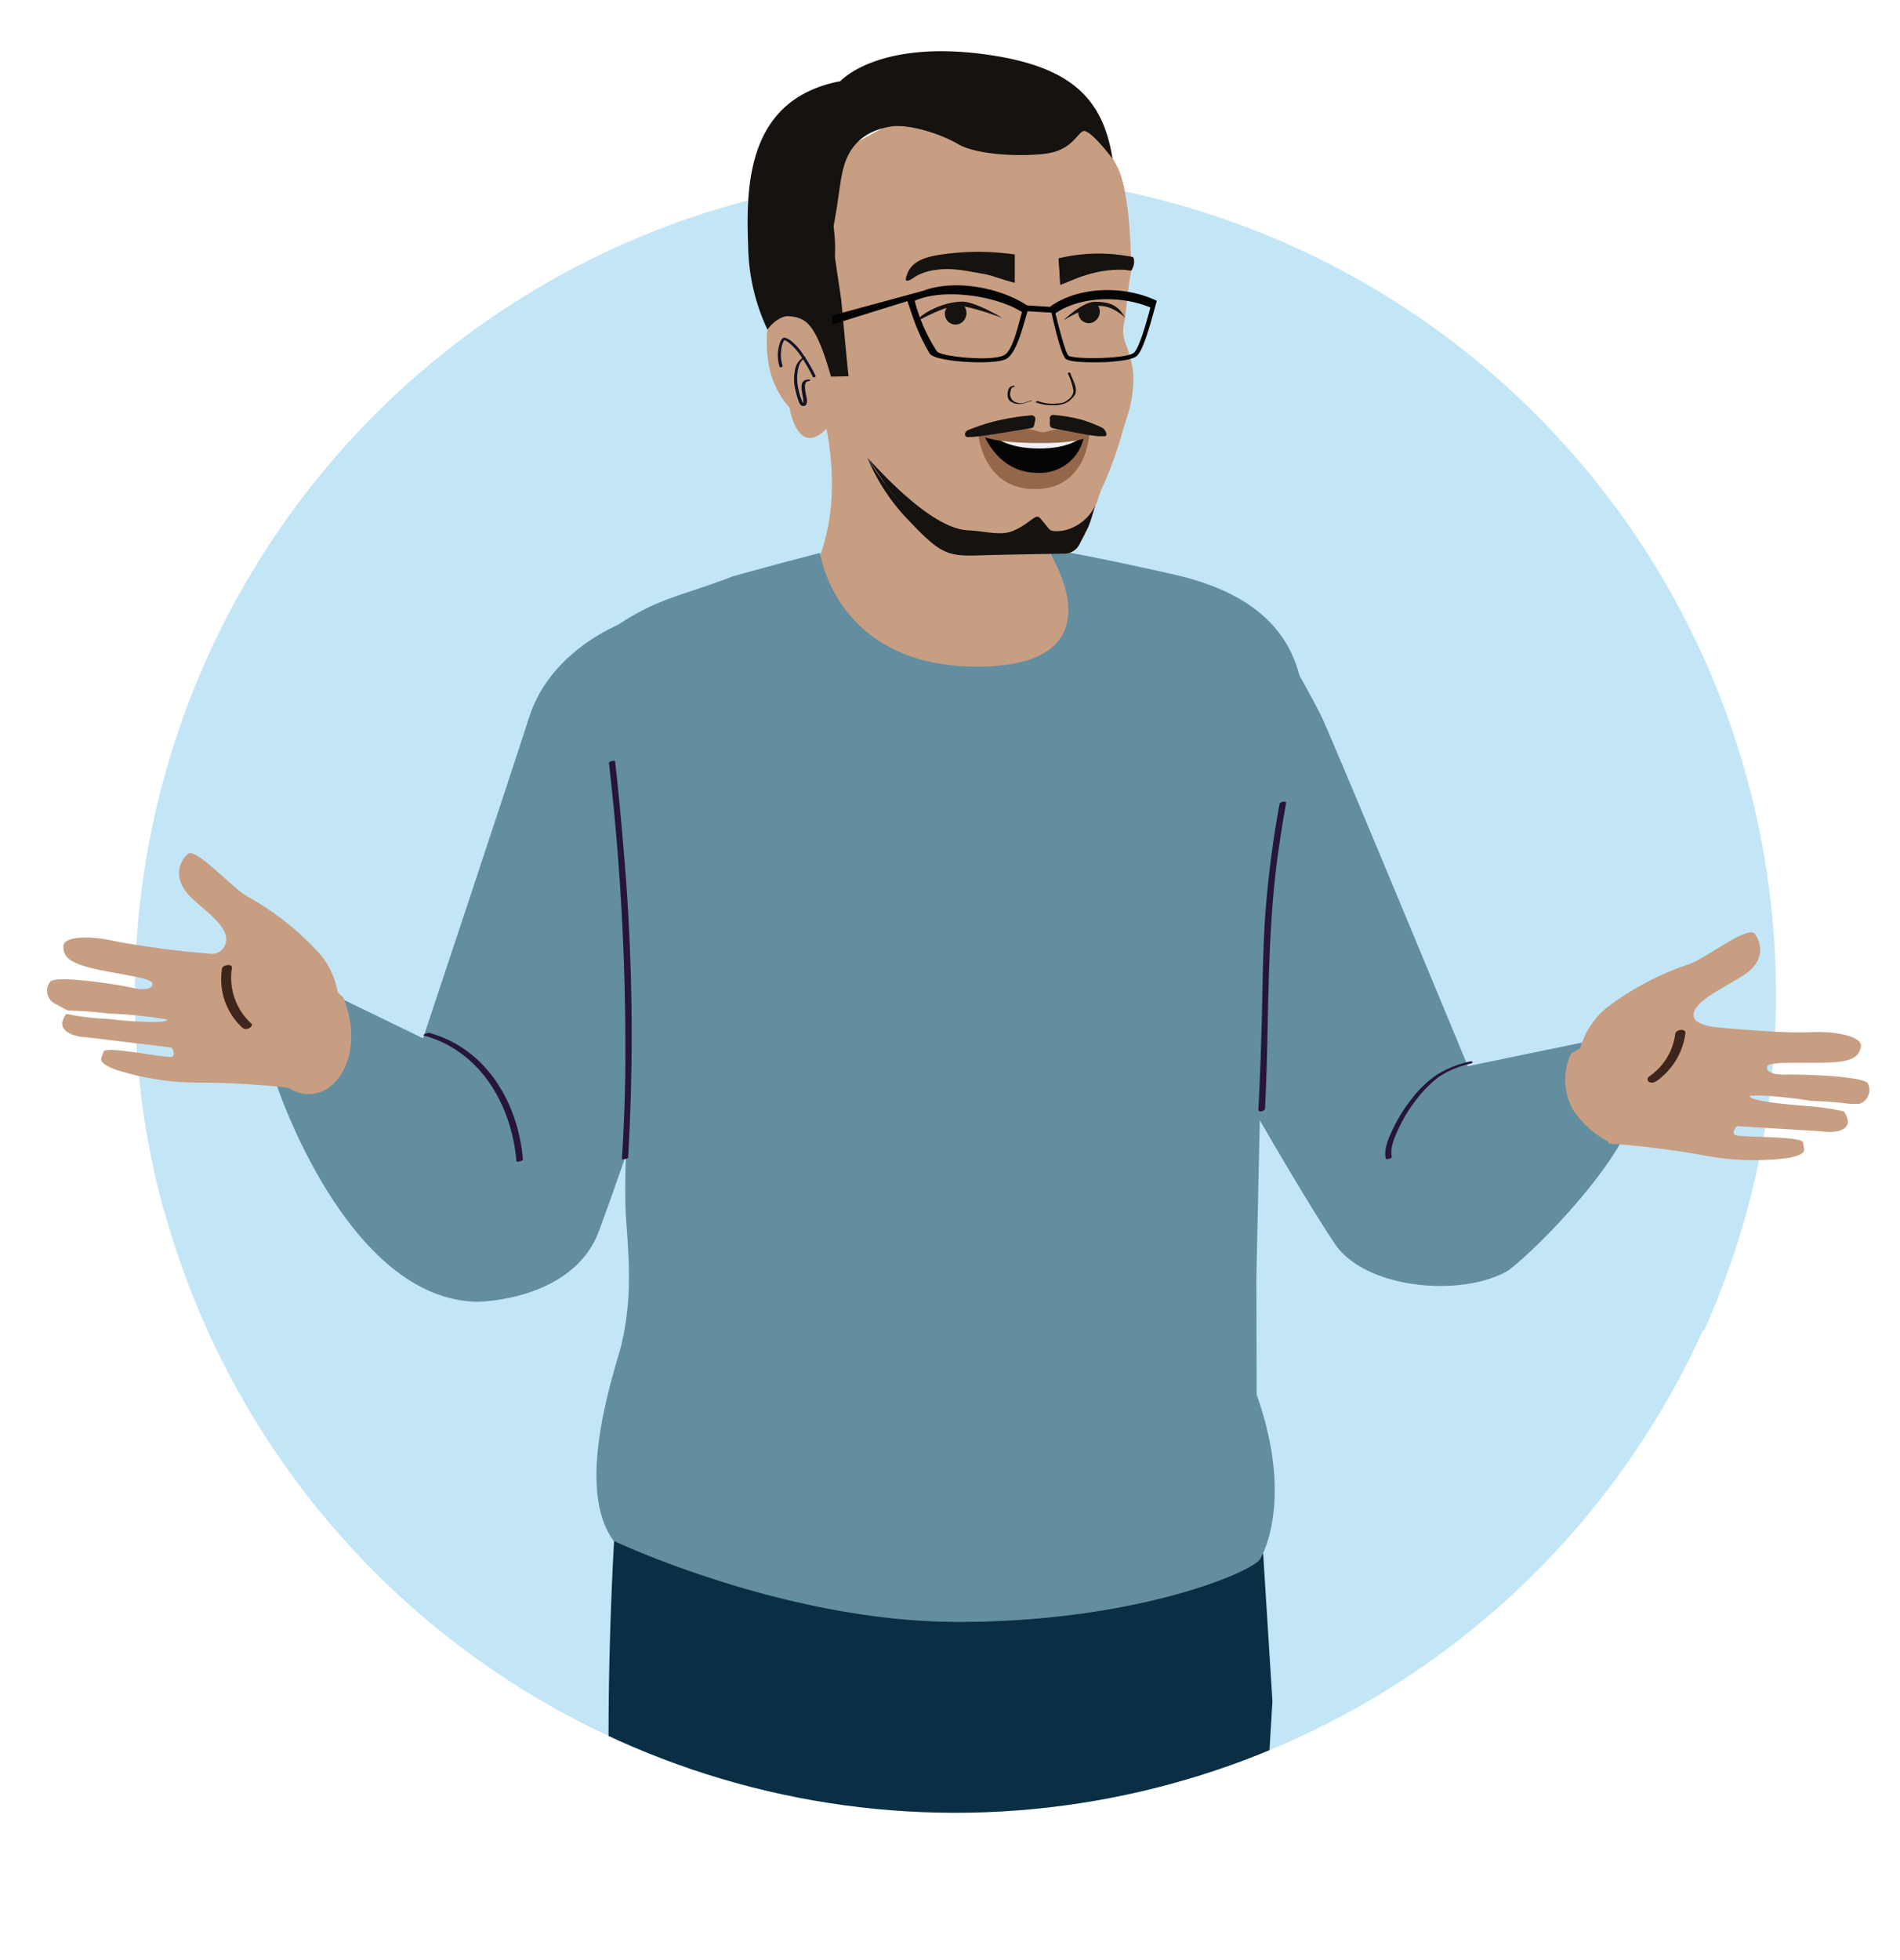 <svg xmlns="http://www.w3.org/2000/svg" xmlns:xlink="http://www.w3.org/1999/xlink" viewBox="0 0 292.89 301.99"><defs><style>.cls-1{fill:none;}.cls-2{clip-path:url(#clip-path);}.cls-3{fill:#c3e6f7;}.cls-4{fill:#c79e81;}.cls-5{fill:#0a2f44;}.cls-6{fill:#628e9f;}.cls-7{fill:#486e72;}.cls-8{fill:#27153c;}.cls-9{fill:#3f261c;}.cls-10{fill:#ddad6f;}.cls-11{fill:#825639;}.cls-12{fill:#151210;}.cls-13{fill:#131429;}.cls-14{fill:#040404;}.cls-15{fill:#94664a;}.cls-16{fill:#060505;}.cls-17{fill:#f1eef7;}.cls-18{fill:#13110f;}.cls-19{clip-path:url(#clip-path-2);}.cls-20{fill:#87654d;}.cls-21{fill:#a38166;}</style><clipPath id="clip-path"><path class="cls-1" d="M271.39,128.26a126.68,126.68,0,0,0-84.65-95.72c0-.47,0-.94,0-1.41a38.77,38.77,0,1,0-77.53,0c0,.31,0,.62,0,.94a126.8,126.8,0,0,0-80.8,77.15,38.76,38.76,0,0,0-3.14,77.24A126.53,126.53,0,0,0,262.51,205c.38,0,.75,0,1.13,0a38.77,38.77,0,0,0,7.75-76.75Z"/></clipPath><clipPath id="clip-path-2"><path class="cls-1" d="M639.51,68.23A59.67,59.67,0,1,0,527.33,27.77,126.52,126.52,0,1,0,639.51,68.23Z"/></clipPath></defs><g id="Layer_16" data-name="Layer 16"><g class="cls-2"><circle class="cls-3" cx="147.28" cy="153.27" r="126.49" transform="translate(-65.24 149.03) rotate(-45)"/><path class="cls-4" d="M127.11,64.75a43.2,43.2,0,0,1,1.1,11.37c-.34,9.15-4.09,14.08-4.09,14.08l12.81,46.59,34.55-43.55s-9.52-6.59-9.88-8.37S161,71.09,161,71.09"/><path class="cls-5" d="M96.21,223.57c-.45-9.15-3.84,39.09-1.69,64.5,5.5,64.63,16.23,173.58,16.23,173.58l6.9,1.26A38.56,38.56,0,0,0,131,463l9.8-1.1,6-170.31s.5,11.92.5,14.09c0,.92,2,54.15,1.7,58.66-1,16.76-.84,96.75-.84,96.75l11.46,3a36.56,36.56,0,0,0,11.39,0l12-2.82,6.69-92.6,6.45-106.51-2.37-37.74-20.24,8.23Z"/><path class="cls-6" d="M193.72,214.93,193.67,197l.8-36.8c4.42,7.45,10.17,14,14.24,16.79,1.8-16.68.35-33.4,1.4-50.15l-9.66-22.18c-2.16-9.49-10-13.85-18.91-16-1.69-.4-20-4.49-19.94-3.83,0,0,11.72,17.63-10.51,17.89s-24.68-17.52-24.68-17.52l-6.35,1.67-7,1.91c-8.45,3.27-12.4,3.43-19.71,8.87a50.16,50.16,0,0,0-5.15,6.22,5.13,5.13,0,0,0-.11,2.67c2.68,19.24,5.5,36.33,8.18,55.57,1,7.55-.3,18.4.26,26,.51,6.8.85,12.25-.73,19.08-.72,3.15-7.49,21.84-1.2,30.25,0,0,26.12,12.39,52.68,12.49s44.64-7.14,46.89-9.55C194.19,240.39,199.7,231.81,193.72,214.93Z"/><polygon class="cls-7" points="196.68 160.82 198.15 120.14 197.78 162.65 196.68 160.82"/><path class="cls-6" d="M98.42,95.16c-.85,0-13.26,4.15-16.85,15.35S65.21,160,65.21,160l-13-6.31-9.68,13.17s10.9,33.46,31.1,33.74c0,0,14.68-.11,18.7-10.89s11.46-33.31,11.46-33.31Z"/><path class="cls-6" d="M194.72,95.11a143.52,143.52,0,0,1,8.93,15.18c1.83,3.78,22.62,54,22.62,54l19.36-4,6.61,5.87c2.92,7.46-13,24.08-18.86,28.93a12.89,12.89,0,0,1-1.07.8c-6.94,3.95-21.37,2.81-26.32-3.91-5-7.26-17.4-29.09-17.4-29.09l1.2-36.37Z"/><path class="cls-4" d="M50.77,167.55c3.75-2.92,4.24-8.83,2.13-13.88l-1-.92-9,9.45.9,4.83h0A5.32,5.32,0,0,0,50.77,167.55Z"/><path class="cls-4" d="M49.42,147.13A43.74,43.74,0,0,0,37.89,138c-2.61-1.69-7.75-7.43-8.91-6.41a3.92,3.92,0,0,0-.73,5.16c1.14,2.36,6.92,5.27,6.61,8.22a2.2,2.2,0,0,1-2.42,2h0q-7.29-.58-14.49-1.89c-4.22-1-8.18-.78-8.18.72s.68,2.44,4.17,3.34,9.29,1.48,9.53,2.34-1.1,1.19-3.13.72-11.78-2-12.61-.91a2.24,2.24,0,0,0,.38,3.14,2.2,2.2,0,0,0,.32.21l2.05,1.08a62.71,62.71,0,0,1,6.28.46,68.11,68.11,0,0,1,9,.93c.14.61-4.76.41-9.08-.1a40,40,0,0,1-6.46-.77c-.42.57-1,1.58-.28,2.39,1,1.2,3.51,1.22,3.51,1.22l13,1.58s.62.89.17,1.37-10.44-1.79-10.68-.71-1.2,1.48,1.72,2.68a41.3,41.3,0,0,0,13.33,2.05,135.35,135.35,0,0,1,14.37.89l6.21-8.47A12.65,12.65,0,0,0,49.42,147.13Z"/><path class="cls-8" d="M96.83,178.33a327.94,327.94,0,0,0-.73-47.74q-.54-6.65-1.28-13.28c0-.18-1,0-.95.26a383.9,383.9,0,0,1,2.52,47.7q-.09,6.66-.52,13.32c0,.13.94,0,1-.26Z"/><path class="cls-8" d="M195,170.92c.63-12,.26-24.18,1.61-36.16.42-3.7,1-7.39,1.64-11,.07-.39-.9-.24-1,.11A159.46,159.46,0,0,0,195,141.64c-.34,5.46-.37,10.92-.51,16.38-.12,4.34-.28,8.68-.51,13,0,.41.94.23,1-.11Z"/><path class="cls-8" d="M65.32,159.56c8.76,2.37,13.56,10.77,14.29,19.37,0,.2,1,0,1-.26-.73-8.7-5.62-17.11-14.46-19.51-.24-.06-1.11.32-.81.4Z"/><path class="cls-8" d="M214.55,178.26c-.31-1.47.48-3.13,1.09-4.43a21.82,21.82,0,0,1,2.47-4.09,18.26,18.26,0,0,1,3.73-3.82,14.4,14.4,0,0,1,4.79-2c.53-.14.44-.48-.09-.34a16.86,16.86,0,0,0-5,2,17.11,17.11,0,0,0-4,3.85,23.13,23.13,0,0,0-2.74,4.38c-.66,1.37-1.52,3.15-1.18,4.71.05.24,1,0,.89-.24Z"/><path class="cls-9" d="M34.22,149.3a10.18,10.18,0,0,0,3.15,9.08.94.94,0,0,0,1,.08c.2-.09.67-.48.38-.73a9.58,9.58,0,0,1-3-8.58c.12-.71-1.45-.49-1.55.15Z"/><rect class="cls-10" x="150.79" y="20.82" width="4.8" height="12.8" rx="2.4" transform="translate(-2.12 17.93) rotate(-6.65)"/><rect class="cls-10" x="138.56" y="37.3" width="4.8" height="12.8" rx="2.4" transform="translate(33.69 -57.66) rotate(26.15)"/><path class="cls-11" d="M127.29,65.72s0,.06,0,.09S127.28,65.74,127.29,65.72Z"/><path class="cls-4" d="M150.24,83.65l9.2.49,4.11-.23a4.34,4.34,0,0,0,4-2.69c1.53-3.5,2-5.28,2.19-5.7a56.68,56.68,0,0,0,3.15-8.47c.66-2.52,1.47-4,1.73-7,.2-2.22.15-3.76-1.17-7.3a5,5,0,0,1-.19-2.79c.4-2.08.48-4.5.95-7.28a5.92,5.92,0,0,0,.16-1.51s0-11.54-2.19-15.58-4.42-8.17-7.48-8.83-13,2.56-13,2.56L139.26,18,129,23.57l-4.85,13,1.32,14.78,1.87,14.41"/><path class="cls-12" d="M127.25,29.92c-1.07-6.55,4.7-9.26,7.11-10.5,2-1,7.84-3.17,12.17-2.7,1.86.2,1.14,4.13,2.17,4.79.33.06,4.13.76,5.63.92a15.28,15.28,0,0,0,5.73-.11,6.5,6.5,0,0,1,3.17-.42c1.93.21,2.56-4.55,6.65-.26l.18-.2c-5.23-6.34-11.74-6-19.58-6.81-.83-.09-1.69-.15-2.54-.18-12.45-.39-12.05-.31-19.77,8.22-4.49,5-7.06,9.63-6.88,12.51l0,.65c.18,3-2.54,11.26-1.41,12.86.72,1,3,5.55,5,9.41l5.93-.12c-.17-1.11-1-10.63-1.13-11.77"/><path class="cls-4" d="M127.56,65.92c-4.61,4.84-5.85-3.07-5.85-3.07-3.44-3.93-3.55-8.21-3.5-11.14s3.27-3,3.27-3c2.74.22,4.29.86,6.81,10"/><path class="cls-12" d="M161.4,19.35c-4.44.11-16.23-2.48-22.27-2.62-2.5-.05-10.53,6.47-11.55,7.92-2.33,3.32,3.68,10.48-.16,20.93-1.26,3.45-3.48-2.41-5.17-.12s-2.33,3.23-2.33,3.23c-1.72-9.78-1.67-9.44.1-19.23S132.16,15,137.24,14s21.55-.09,26.07,1.8"/><path class="cls-13" d="M125.71,57.9a23.7,23.7,0,0,0-2.28-3.81,7.55,7.55,0,0,0-1.6-1.64,2.26,2.26,0,0,0-.89-.41c-.34,0-.47.24-.6.51a5.74,5.74,0,0,0-.17,3.94c.06.21.52.09.46-.13a5.92,5.92,0,0,1-.1-3.07,3.15,3.15,0,0,1,.44-1l-.21.1c-.11,0,0,0,0,0h.11a2,2,0,0,1,.56.29,8.55,8.55,0,0,1,2.16,2.4,26.35,26.35,0,0,1,1.71,3c.09.18.53,0,.42-.21Z"/><path class="cls-13" d="M124.69,58.48c-2,0-.71,2.54-.88,3.59,0,.06,0,.12,0,.18s-.05.07,0,.07l.17,0h0s-.12-.12-.13-.15a1.35,1.35,0,0,1-.19-.33,8.8,8.8,0,0,1-.55-1.74,7.58,7.58,0,0,1-.21-2.27c.07-.87.27-2.19,1.16-2.61.29-.14,0-.28-.18-.18a2.79,2.79,0,0,0-1.36,2.21,6.14,6.14,0,0,0-.06,2,12.84,12.84,0,0,0,.55,2.28c.11.32.27.88.61,1a.56.56,0,0,0,.71-.28,1.85,1.85,0,0,0,0-1c-.07-.48-.64-2.51.27-2.5.16,0,.49-.25.18-.25Z"/><path class="cls-12" d="M148.11,46.74a1.78,1.78,0,0,0-1.91.39,1.68,1.68,0,0,0-.5.81,1.76,1.76,0,0,0,.45,1.61,1.64,1.64,0,0,0,1.89.29,1.81,1.81,0,0,0,.86-2.13,1.64,1.64,0,0,0-.79-1"/><path class="cls-12" d="M169.18,47a4.55,4.55,0,0,1-.53,0c-.25,0-.5,0-.75,0a2.85,2.85,0,0,0-.39.11c-.42.2-.84.42-1.26.6h0a1.76,1.76,0,0,0,.45,1.61,1.62,1.62,0,0,0,1.89.29,1.81,1.81,0,0,0,.86-2.13A2.13,2.13,0,0,0,169.18,47Z"/><path class="cls-12" d="M163.94,49.36s2.84-2.84,4.85-2.86c2.94,0,3.75,1,4.67,2.46,0,0-1.91-1.89-4-1.82S163.94,49.36,163.94,49.36Z"/><path class="cls-12" d="M154.53,49s-4.15-2.51-6.16-2.52c-2.94,0-6.4,1.78-7.32,3.21,0,0,4.56-2.64,6.63-2.57S154.53,49,154.53,49Z"/><path class="cls-12" d="M156.43,39.2l0,2.1c0,.53,0,1.75,0,2.28-1.86-.46-3.53-1.15-4.74-1.36-2.39-.4-4.83-1-7.26-.65a8.68,8.68,0,0,0-3.15.94c-.31.17-1.14.9-1.59.7-.19-.08.13-.93.16-1,.65-1.73,2.29-2.43,4.29-2.83a38.85,38.85,0,0,1,12.32-.16"/><path class="cls-12" d="M174.59,39.59l-1.23-.21a26.45,26.45,0,0,0-10.18.43c0,.69.09,1.39.14,2.09,0,.53.08,1.5.12,2,1.51-.56,2.8-1.18,3.78-1.44a17.24,17.24,0,0,1,6-.89l1.18.14C175,40.73,174.88,39.73,174.59,39.59Z"/><path class="cls-14" d="M139.88,46.4l.74,2.18a30,30,0,0,0,2.71,5.92c.83,1.28,10,1.82,11.8.8s2.81-6.15,3.29-7.34l3.67.22c.33,1.54,1.47,6.42,2.17,7.09s4.9.56,5.37.55,1,0,1.55-.08c1.59-.1,3.52-.35,4.11-.93.88-.85,1.85-4.11,2.68-7.19l.14-.48c0-.12.06-.2.07-.23h0l.14-.56c-5.28-2.5-12.21-2.12-16.42.88l0,.06-3.58-.23c-4-2.66-11-4.12-16-2.25h0l-14,3.8L128.32,50Zm24.81,8.37c-.44-.41-1.34-3.83-2-6.49,3.66-2.54,9.91-2.87,14.63-.9v.06c-.44,1.66-1.63,6.06-2.5,6.89-1,1-9.4,1.09-10.16.45Zm-20.27-.63A26.45,26.45,0,0,1,141,46.35c4.45-2,12.6-.77,16.55,1.74-.63,2.15-1.43,5.9-2.73,6.62-1.85,1.06-9.86.24-10.38-.57Z"/><path class="cls-15" d="M159.92,67.33c-3.48,0-9.12-.47-9.12-.47s.62,8.46,8.68,8.51S167.9,67,167.9,67,163.39,67.35,159.92,67.33Z"/><path class="cls-16" d="M160,67.33c-1.65,0-8.32-.33-8.32-.33s2.17,5.82,8.15,5.86a6.91,6.91,0,0,0,7.29-5.71Z"/><path class="cls-17" d="M160,67.58c-1.65,0-6.69-.32-6.69-.32s1.8,1.82,6.77,1.85,6.55-1.71,6.55-1.71Z"/><path class="cls-15" d="M168,66.47c-.17,0,.28.27-.54.2-1.37-.13-2.22-.49-3.21-.58-1.69-.14-2.77.52-3.51.52s-1.81-.68-3.5-.56c-1,.07-3.45.41-4.82.52a12.09,12.09,0,0,1-2-.22c-.25.06.22,1.86,9.47,1.92S168.23,66.53,168,66.47Z"/><path class="cls-12" d="M159.6,64.64l-.18.89a.57.57,0,0,1-.48.45c-1.7.25-7.89,1.37-9.44,1.37l-.19,0-.19,0c-.58-.1-.41-.87.13-1.08a33.35,33.35,0,0,1,4-1.33A36.74,36.74,0,0,1,159,64,.58.58,0,0,1,159.6,64.64Z"/><path class="cls-12" d="M161.84,64.54v1a.57.57,0,0,0,.43.44c1.42.24,6,1.25,7.27,1.24,0,0,.51,0,.54,0l.28,0c.47-.11,0-1.11-.48-1.32a22.26,22.26,0,0,0-3.07-1.2,23.9,23.9,0,0,0-4.54-.77A.52.52,0,0,0,161.84,64.54Z"/><path class="cls-12" d="M166.39,83.9l.91-1.76s-15.74,2.78-18.83,2c-8.17-2.1-14.76-13.61-14.76-13.61a31.06,31.06,0,0,0,6.42,9.72c4.67,4.89,5.77,5.5,10.58,5.34,3.65-.12,10.39-.23,13.42-.28A2.6,2.6,0,0,0,166.39,83.9Z"/><path class="cls-12" d="M118.33,50.84a31.26,31.26,0,0,1-3-13c-.31-8.09-.16-19,9-23.61a19.06,19.06,0,0,1,5.2-1.71s5.92-6.66,23.33-4c12.23,1.88,17.19,6.66,18.63,15.92,0,0-3.54-4.71-4.55-4.22s-1.82,3-5.89,3.48-10.61.12-13.35-1.49-7.69-3.18-10.47-2.7c-6.76,1.18-7.32,6.34-7.78,9.37s-1.71,13.71-5,15.29a5.35,5.35,0,0,0-3.29,4.48l-.53.23a5.34,5.34,0,0,0-2.31,1.92Z"/><path class="cls-12" d="M133.71,70.52c7.9,8.67,12.63,11.06,15.5,11.2s5.15.94,7.16,0c2.46-1.13,3.15-2.46,3.82-2,.3.2,1.39,1.72,1.68,1.93.62.42,2.4.11,3.09-.19a7.11,7.11,0,0,0,3.88-3.56c-.62,1.89-1.11,4.55-2.83,5.55-1.06.62-2.71.46-3.94.54-2.69.18-5.25.35-7.95.44-2.37.08-4.78.32-7-.39-3.81-1.17-8-6-10.53-9.27Z"/><path class="cls-18" d="M159.69,62a6.49,6.49,0,0,0,2.58.43A4.25,4.25,0,0,0,164.5,62a3.73,3.73,0,0,0,1.27-1.29,2.45,2.45,0,0,0-.16-1.66c-.17-.55-.45-1-.63-1.59,0-.13-.41,0-.37.1a9.3,9.3,0,0,1,.87,2.72,1.71,1.71,0,0,1-.75,1.24A2.51,2.51,0,0,1,164,62a4.12,4.12,0,0,1-1.15.18A6.26,6.26,0,0,1,160,61.8c-.11,0-.45.12-.3.18Z"/><path class="cls-18" d="M156.33,59.46a.84.84,0,0,0-.82.43,2,2,0,0,0-.18,1,1.23,1.23,0,0,0,.31.86,2.1,2.1,0,0,0,1.31.49,2.41,2.41,0,0,0,.89-.08c.33-.1.63-.25,1-.32,0,0,.22,0,.22-.1s-.11,0-.14,0a5.64,5.64,0,0,0-.7.21,2,2,0,0,1-.73.19,2.37,2.37,0,0,1-1.22-.3,1.42,1.42,0,0,1-.49-1.56,1.27,1.27,0,0,1,.15-.44.66.66,0,0,1,.12-.17l.07,0s-.06,0,0,0a.52.52,0,0,0,.27-.07c.05,0,.05-.07,0-.07Z"/><path class="cls-4" d="M279.23,170.49c-3.22-.25-9.12-.73-9.55-1.54.69-.42,6.47.19,9.66.71a53,53,0,0,1,5.78.44l1.49,0a1.56,1.56,0,0,0,.33-.14,2.24,2.24,0,0,0,1-3c-.64-1.14-10.49-1.45-12.57-1.37s-3.27-.49-2.93-1.3,6.12-.4,9.71-.57,4.45-1,4.71-2.46-3.6-2.42-7.93-2.2-14.6-.78-14.6-.78-2.7-.28-3.16-1.42c-1.09-2.77,7.56-5.74,9.11-7.86a3.89,3.89,0,0,0,.17-5.13c-1-1.24-7.06,3.49-9.93,4.66a43.8,43.8,0,0,0-13,6.88,12.59,12.59,0,0,0-4.26,11.5l4.79,9.31a134.11,134.11,0,0,1,14.26,1.76,41.62,41.62,0,0,0,13.5.44c3.08-.7,2.2-1.2,2.15-2.33s-10.25-.72-10.61-1.26.41-1.3.41-1.3l13,.8s2.52.45,3.67-.55c.91-.79.12-2-.18-2.51A36.82,36.82,0,0,0,279.23,170.49Z"/><path class="cls-4" d="M242.59,171.18a15,15,0,0,0,6.16,5.16l.59-.41,6.31-11.37-12-3.05-1.45.81A9.48,9.48,0,0,0,242.59,171.18Z"/><path class="cls-9" d="M255.32,166.62a10.74,10.74,0,0,0,4.49-7.39c.1-.81-1.48-.62-1.57.11a9.38,9.38,0,0,1-4,6.53.51.51,0,0,0-.08.83,1,1,0,0,0,1.11-.08Z"/></g><g class="cls-19"><rect class="cls-20" x="130.82" y="232.71" width="597.59" height="49.07" transform="translate(859.24 514.5) rotate(180)"/><rect class="cls-21" x="121.22" y="224.85" width="626.26" height="13.22"/></g></g></svg>